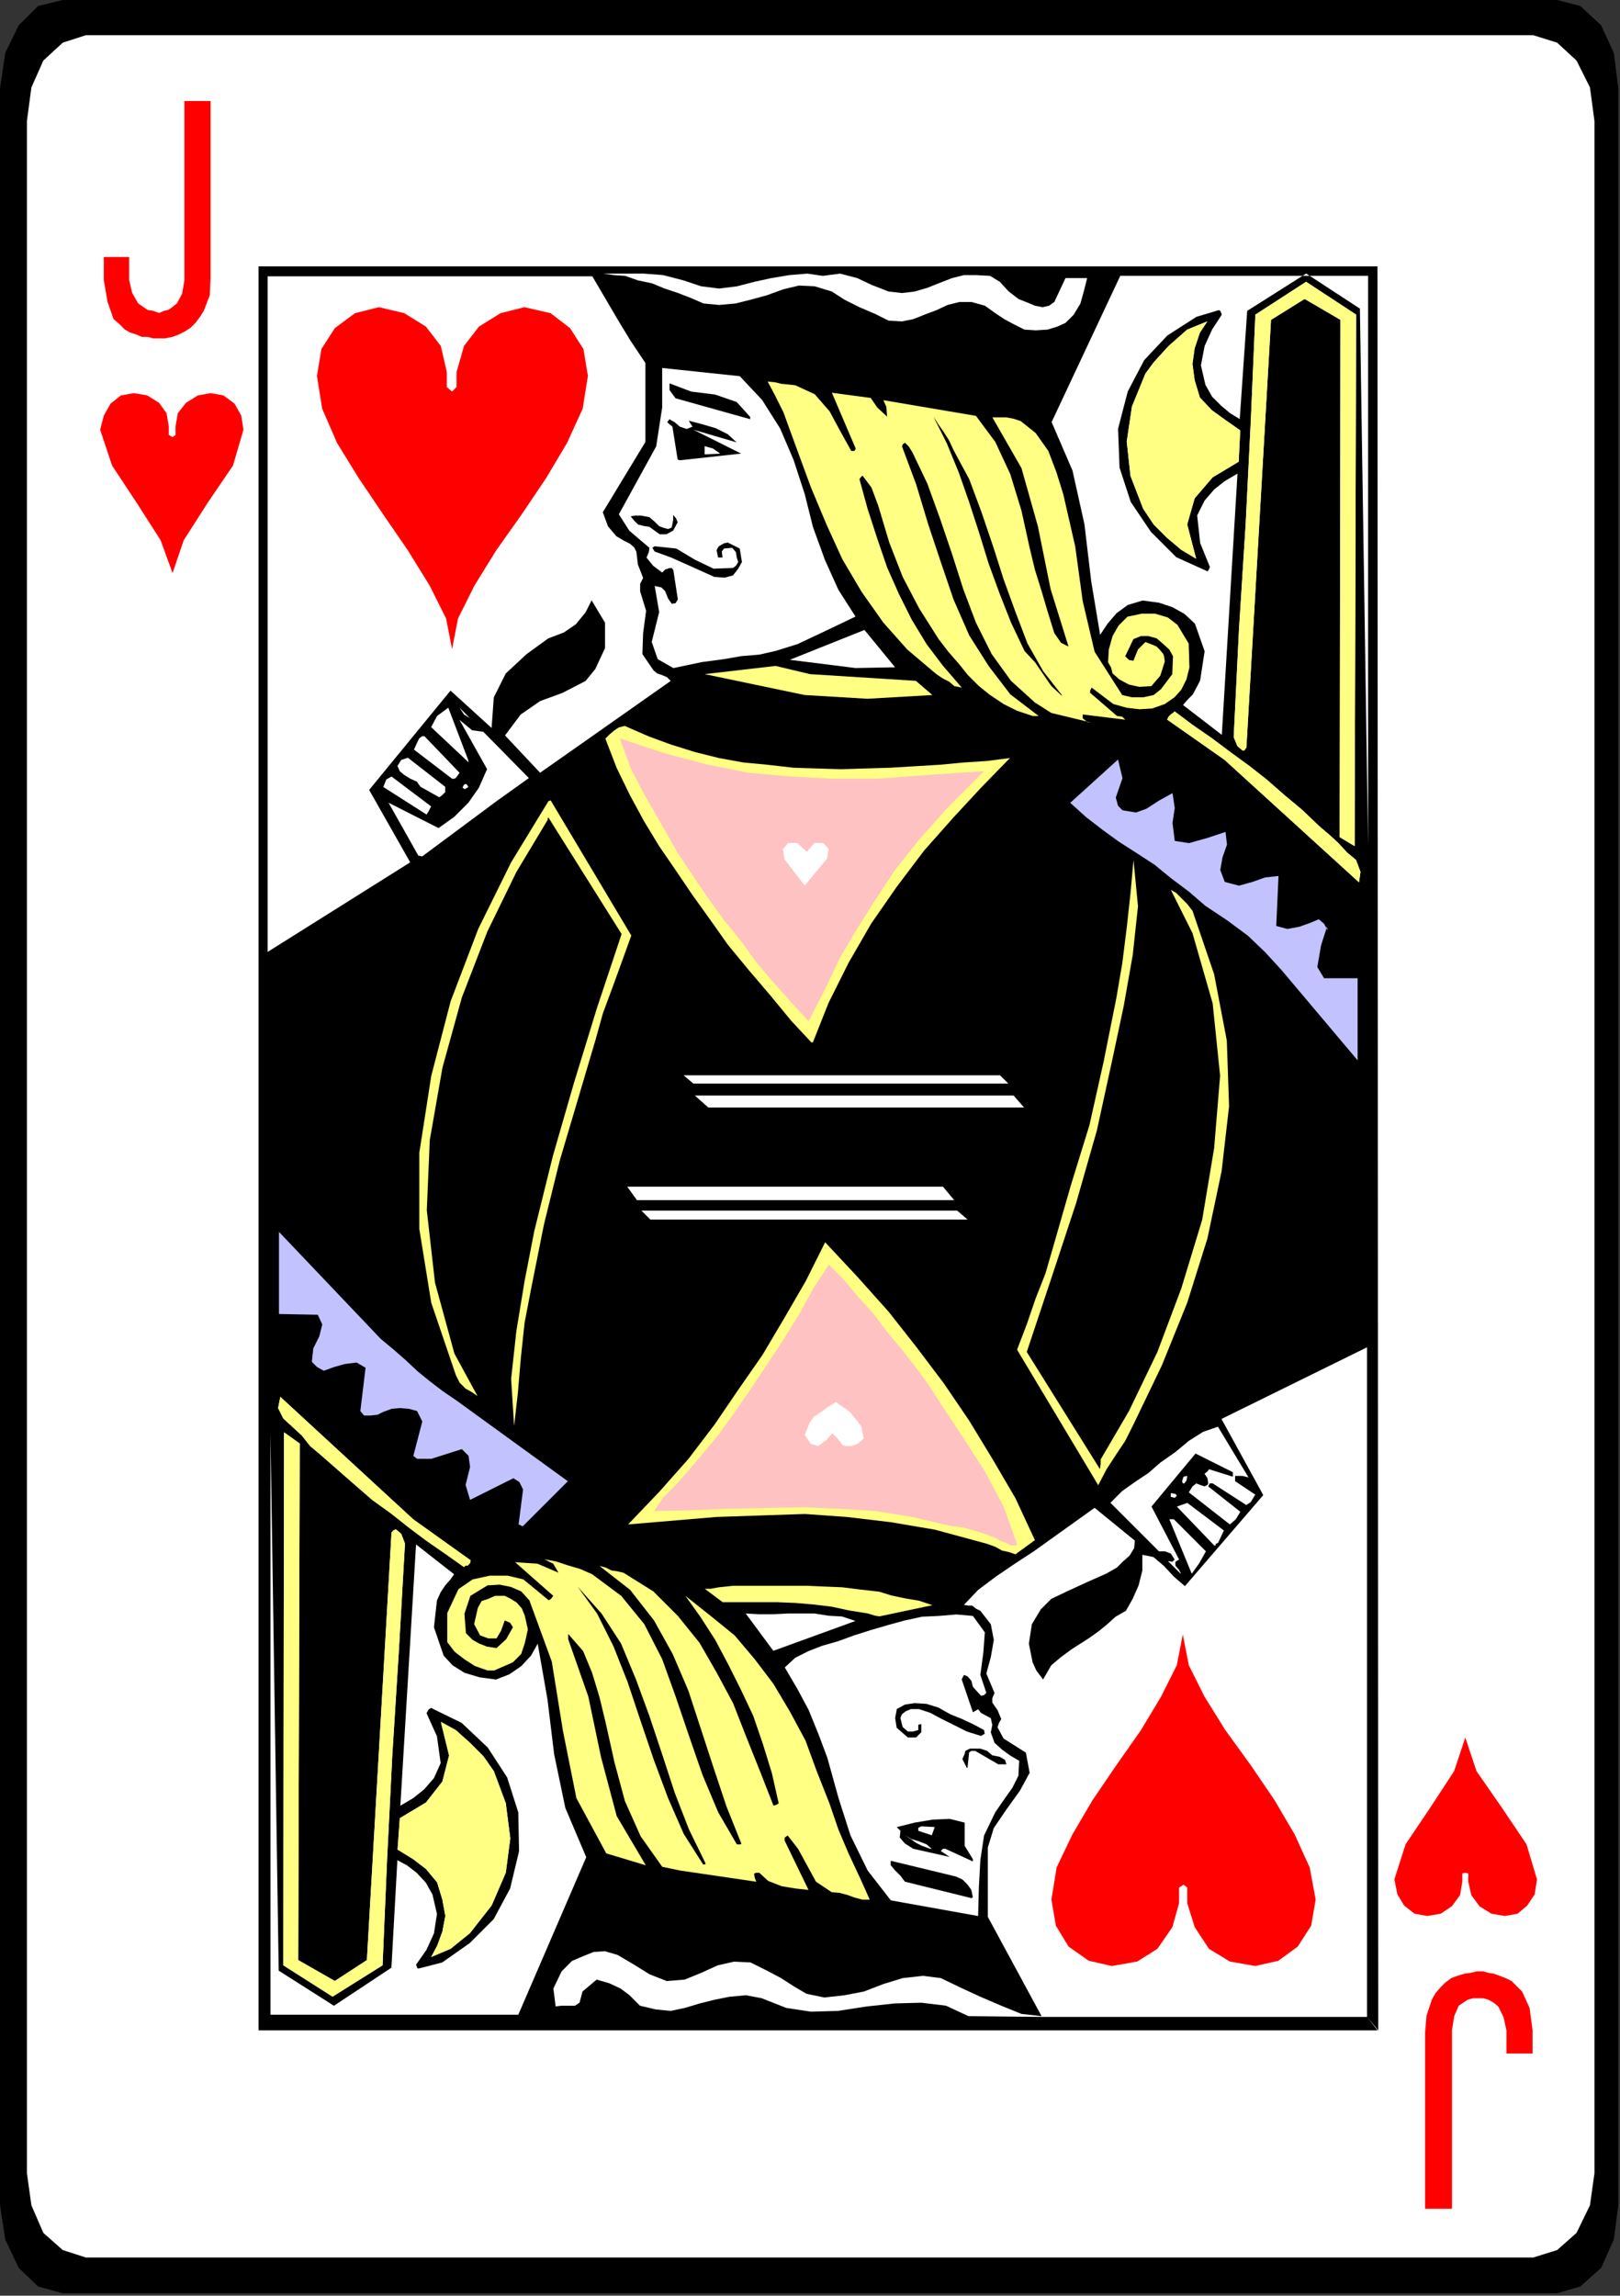 <?xml version="1.0" encoding="UTF-8" standalone="no"?>
<!-- Created with Inkscape (http://www.inkscape.org/) -->

<svg
   xmlns:dc="http://purl.org/dc/elements/1.1/"
   xmlns:cc="http://creativecommons.org/ns#"
   xmlns:rdf="http://www.w3.org/1999/02/22-rdf-syntax-ns#"
   xmlns:svg="http://www.w3.org/2000/svg"
   xmlns="http://www.w3.org/2000/svg"
   xmlns:sodipodi="http://sodipodi.sourceforge.net/DTD/sodipodi-0.dtd"
   xmlns:inkscape="http://www.inkscape.org/namespaces/inkscape"
   width="12.657mm"
   height="17.935mm"
   viewBox="0 0 12.657 17.935"
   version="1.1"
   id="svg7668"
   inkscape:version="0.92.3 (2405546, 2018-03-11)"
   sodipodi:docname="J.svg">
  <rect x="0" y="0" width="12.657" height="17.935" fill="#333333" stroke="none"/>
  <defs
     id="defs7662" />
  <sodipodi:namedview
     id="base"
     pagecolor="#ffffff"
     bordercolor="#666666"
     borderopacity="1.0"
     inkscape:pageopacity="0.0"
     inkscape:pageshadow="2"
     inkscape:zoom="0.35"
     inkscape:cx="-170.36695"
     inkscape:cy="502.46386"
     inkscape:document-units="mm"
     inkscape:current-layer="layer1"
     showgrid="false"
     inkscape:window-width="1920"
     inkscape:window-height="1052"
     inkscape:window-x="0"
     inkscape:window-y="0"
     inkscape:window-maximized="1" />
  <g
     inkscape:label="Layer 1"
     inkscape:groupmode="layer"
     id="layer1"
     transform="translate(-150.91,-263.842)">
    <g
       id="g3162"
       transform="matrix(0.081,0,0,-0.081,151.4,263.842)">
      <path
         d="m 0,0 h 144.145 l 2.231,-0.576 2.017,-1.871 1.223,-2.664 0.432,-3.385 v -204.192 l -0.432,-3.312 -1.223,-2.736 -2.017,-1.8 -2.231,-0.649 H 0 l -2.376,0.649 -1.872,1.8 -1.296,2.736 -0.504,3.312 V -8.496 l 0.504,3.385 1.296,2.664 1.872,1.871 z"
         style="fill:#000000;fill-opacity:1;fill-rule:nonzero;stroke:none"
         id="path3164"
         inkscape:connector-curvature="0" />
    </g>
    <g
       id="g3166"
       transform="matrix(0.081,0,0,-0.081,151.581,264.117)">
      <path
         d="m 0,0 h 139.607 l 2.305,-0.72 1.871,-1.728 1.296,-2.592 0.433,-3.24 v -197.928 l -0.433,-3.097 -1.296,-2.663 -1.871,-1.656 -2.305,-0.721 H 0 l -2.232,0.721 -1.872,1.656 -1.152,2.663 -0.432,3.097 V -8.28 l 0.432,3.24 1.152,2.592 1.872,1.728 z"
         style="fill:#ffffff;fill-opacity:1;fill-rule:nonzero;stroke:none"
         id="path3168"
         inkscape:connector-curvature="0" />
    </g>
    <g
       id="g3170"
       transform="matrix(0.081,0,0,-0.081,152.229,267.24)">
      <path
         d="m 0,0 v 0.793 l -0.217,1.295 -0.72,1.008 -1.152,0.72 -1.296,0.216 -1.223,-0.216 -1.009,-0.792 -0.648,-1.151 -0.36,-1.369 1.152,-3.455 2.376,-3.601 2.304,-3.6 1.152,-3.168 1.08,3.168 2.304,3.6 2.448,3.601 L 7.199,0.504 6.983,1.873 6.336,3.024 5.256,3.816 4.031,4.032 2.808,3.816 1.655,3.096 0.863,2.088 0.647,0.793 V 0 L 0.359,-0.216 Z"
         style="fill:#ff0000;fill-opacity:1;fill-rule:nonzero;stroke:none"
         id="path3172"
         inkscape:connector-curvature="0" />
    </g>
    <g
       id="g3174"
       transform="matrix(0.081,0,0,-0.081,162.335,278.478)">
      <path
         d="m 0,0 v -0.792 l -0.215,-1.296 -0.793,-1.08 -1.079,-0.721 -1.296,-0.215 -1.224,0.215 -1.008,0.792 -0.649,1.081 -0.288,1.44 1.08,3.384 2.376,3.528 2.305,3.527 1.08,3.241 L 1.369,9.863 3.816,6.336 6.192,2.808 7.201,-0.576 6.984,-2.016 6.265,-3.097 5.329,-3.889 4.104,-4.104 2.809,-3.889 1.656,-3.168 0.864,-2.088 0.576,-0.792 V 0 L 0.289,0.072 Z"
         style="fill:#ff0000;fill-opacity:1;fill-rule:nonzero;stroke:none"
         id="path3176"
         inkscape:connector-curvature="0" />
    </g>
    <g
       id="g3178"
       transform="matrix(0.081,0,0,-0.081,152.93,279.704)">
      <path
         d="M 0,0 H 107.928 L 106.92,1.296 H 75.528 L 68.472,1.368 66.312,2.376 63.936,2.664 61.344,2.593 58.68,2.304 55.872,1.872 53.28,1.8 50.904,2.16 48.528,3.097 47.016,3.384 45.432,3.24 43.991,2.952 42.552,2.593 41.112,2.16 39.743,1.872 38.304,2.017 36.792,2.376 35.784,3.384 34.92,4.032 33.84,4.536 32.616,4.896 31.248,3.744 30.96,2.664 30.528,2.376 h -0.72 -0.577 l -0.576,-0.072 -0.216,1.728 0.792,1.656 1.008,1.008 1.009,0.432 1.079,0.433 1.08,0.071 1.225,-0.36 1.584,-0.936 1.512,-0.937 1.656,-0.647 1.728,0.144 1.584,0.648 1.584,0.721 1.583,0.359 1.584,-0.072 1.584,-0.791 1.368,-0.721 1.225,-0.792 1.224,-0.72 1.727,-0.36 1.945,0.216 1.872,0.36 1.872,0.72 1.872,0.576 1.944,0.216 1.728,-0.216 1.944,-0.936 1.872,-0.864 2.016,-0.864 1.944,-0.792 1.944,-0.216 -5.184,9.576 v 6.696 l 0.576,1.873 1.224,1.799 1.295,1.8 0.937,1.728 -0.36,1.944 -2.161,1.368 -0.575,1.079 0.144,0.433 0.216,0.359 -0.36,0.865 -0.504,0.72 v 0.432 l 0.215,0.504 -0.791,1.872 0.432,1.584 0.288,1.656 -0.288,1.512 -1.008,1.296 -0.432,0.217 -0.36,0.287 h -0.36 l -0.432,0.072 1.367,1.439 1.729,1.297 1.8,1.224 1.872,1.224 5.832,4.175 3.888,-3.168 L 84.456,46.513 84.024,45.792 83.376,45.216 82.8,44.64 81.792,44.063 79.848,43.2 l -1.872,-0.864 -1.512,-0.72 -1.008,-1.008 -0.864,-1.44 -0.288,-1.872 0.36,-1.8 0.36,-0.792 0.648,-0.864 0.792,1.368 0.935,0.792 1.08,0.792 1.584,1.008 1.009,0.72 0.791,0.648 0.792,0.72 1.009,0.576 0.648,1.152 0.576,1.296 0.36,1.44 v 1.512 l 1.079,-0.217 1.009,-0.863 0.935,-1.008 1.081,-0.936 7.559,8.784 -4.031,7.344 14.04,6.912 V 1.296 L 108,0 107.928,170.136 H 0 V 0 L 1.512,1.584 H 1.368 Z"
         style="fill:#000000;fill-opacity:1;fill-rule:nonzero;stroke:none"
         id="path3180"
         inkscape:connector-curvature="0" />
    </g>
    <g
       id="g3182"
       transform="matrix(0.081,0,0,-0.081,153.519,279.512)">
      <path
         d="M 0,0 -5.327,3.385 -6.12,55.225 V 53.063 -0.863 h 23.904 l 6.553,15.191 -2.017,4.752 -1.08,5.184 -0.648,5.328 -0.936,5.328 -0.647,-1.152 -0.937,-1.008 -1.151,-0.792 -1.297,-0.504 -1.584,0.217 -1.439,0.431 -1.153,0.72 -0.864,0.936 -0.936,2.736 0.289,2.592 0.359,0.793 0.433,0.647 0.503,0.576 0.36,0.504 -3.671,2.88 -1.513,-25.2 1.225,0.721 1.079,0.863 0.936,1.08 0.648,1.44 -0.359,2.592 -1.008,2.233 0.216,0.359 0.215,0.145 2.953,-1.441 2.519,-2.376 1.872,-2.88 1.08,-3.385 0.072,-3.743 L 16.992,11.305 15.408,8.352 13.104,6.048 10.44,4.176 8.208,3.601 H 8.064 L 7.921,3.96 8.929,5.4 9.648,6.984 9.937,8.855 9.505,10.729 8.856,11.88 7.992,12.816 7.056,13.536 6.12,14.04 5.544,3.672 Z"
         style="fill:#ffffff;fill-opacity:1;fill-rule:nonzero;stroke:none"
         id="path3184"
         inkscape:connector-curvature="0" />
    </g>
    <g
       id="g3186"
       transform="matrix(0.081,0,0,-0.081,153.899,279.196)">
      <path
         d="M 0,0 0.433,10.151 0.937,20.231 1.584,30.527 2.161,40.68 1.801,41.615 1.297,42.047 1.08,41.976 0.864,41.759 -1.512,0.504 -4.607,-1.513 -8.136,0.504 -7.991,50.328 -9.504,51.407 -9.575,0 -4.823,-3.024 Z"
         style="fill:#ffffff;fill-opacity:1;fill-rule:nonzero;stroke:none"
         id="path3188"
         inkscape:connector-curvature="0" />
    </g>
    <g
       id="g3190"
       transform="matrix(0.081,0,0,-0.081,153.899,279.196)">
      <path
         d="M 0,0 0.433,10.151 0.937,20.231 1.584,30.527 2.161,40.68 1.801,41.615 1.297,42.047 1.08,41.976 0.864,41.759 -1.512,0.504 -4.607,-1.513 -8.136,0.504 -7.991,50.328 -9.504,51.407 -9.575,0 -4.823,-3.024 Z"
         style="fill:#ffff83;fill-opacity:1;fill-rule:nonzero;stroke:none"
         id="path3192"
         inkscape:connector-curvature="0" />
    </g>
    <g
       id="g3194"
       transform="matrix(0.081,0,0,-0.081,154.751,278.729)">
      <path
         d="M 0,0 1.368,3.169 1.8,6.48 1.368,9.864 0.216,12.96 l -1.008,1.44 -1.296,1.296 -1.368,1.225 -1.44,0.792 0.792,-3.24 -0.648,-2.52 L -6.336,9.937 -8.855,8.425 -9.072,5.4 -7.56,4.465 l 1.224,-0.937 1.08,-1.296 0.504,-1.655 0.288,-1.584 -0.288,-1.513 -0.504,-1.368 -0.576,-1.079 1.872,0.792 1.872,1.512 1.296,1.656 z"
         style="fill:#ffffff;fill-opacity:1;fill-rule:nonzero;stroke:none"
         id="path3196"
         inkscape:connector-curvature="0" />
    </g>
    <g
       id="g3198"
       transform="matrix(0.081,0,0,-0.081,154.751,278.729)">
      <path
         d="M 0,0 1.368,3.169 1.8,6.48 1.368,9.864 0.216,12.96 l -1.008,1.44 -1.296,1.296 -1.368,1.225 -1.44,0.792 0.792,-3.24 -0.648,-2.52 L -6.336,9.937 -8.855,8.425 -9.072,5.4 -7.56,4.465 l 1.224,-0.937 1.08,-1.296 0.504,-1.655 0.288,-1.584 -0.288,-1.513 -0.504,-1.368 -0.576,-1.079 1.872,0.792 1.872,1.512 1.296,1.656 z"
         style="fill:#ffff83;fill-opacity:1;fill-rule:nonzero;stroke:none"
         id="path3200"
         inkscape:connector-curvature="0" />
    </g>
    <g
       id="g3202"
       transform="matrix(0.081,0,0,-0.081,158.552,278.811)">
      <path
         d="m 0,0 0.071,2.735 0.145,2.664 0.359,2.376 1.08,2.232 0.793,1.153 0.864,1.223 0.576,1.152 0.072,1.441 -0.864,0.503 -0.792,0.577 -0.72,0.647 -0.36,1.008 0.144,0.721 L 1.224,19.08 0.288,19.584 0,19.943 l -0.504,-0.288 -1.08,3.168 0.216,0.433 0.359,-0.145 0.361,-0.431 0.144,-0.576 0.792,-0.865 0.287,0.073 0.217,0.215 -0.576,1.729 0.288,2.16 0.143,1.943 -1.151,1.584 -1.584,0.145 -1.728,-0.145 -1.584,-0.072 -1.656,-0.359 -1.584,-0.432 -1.728,-0.504 -1.584,-0.505 -1.584,-0.575 -1.512,-0.433 -1.297,-0.503 -1.295,-0.649 -1.008,-0.935 1.223,-2.088 1.08,-2.017 0.937,-2.304 0.864,-2.303 1.08,-3.888 1.152,-3.601 1.656,-3.383 2.231,-2.88 z"
         style="fill:#ffffff;fill-opacity:1;fill-rule:nonzero;stroke:none"
         id="path3204"
         inkscape:connector-curvature="0" />
    </g>
    <g
       id="g3206"
       transform="matrix(0.081,0,0,-0.081,157.647,278.683)">
      <path
         d="M 0,0 H 0.288 0.72 l -0.936,2.088 -1.08,2.304 -1.008,2.376 -0.864,2.519 -1.224,3.096 -1.08,2.952 -1.511,2.809 -1.584,2.664 -1.801,2.376 -1.945,2.303 -2.303,1.872 -2.447,1.945 1.439,-2.017 1.439,-2.231 1.297,-2.449 1.224,-2.447 1.152,-2.449 0.936,-2.735 0.864,-2.808 0.649,-2.881 -0.217,-0.143 -0.287,-0.073 -1.297,3.312 -1.296,3.24 -1.296,3.313 -1.584,2.952 -1.656,2.88 -2.088,2.591 -2.376,2.376 -2.88,1.8 -0.648,0.145 -0.504,0.071 -0.577,0.288 -0.575,0.145 2.952,-2.305 2.304,-2.951 1.8,-3.24 1.512,-3.528 1.224,-3.744 1.224,-3.744 1.224,-3.672 1.44,-3.601 -0.072,-0.072 h -0.36 l -1.8,3.096 -1.512,3.6 -1.296,3.745 -1.296,3.816 -1.296,3.6 -1.728,3.383 -2.232,2.737 -2.807,2.088 -1.153,0.504 -1.224,0.36 -1.081,0.359 -1.151,0.217 0.864,-0.433 0.504,-0.864 -2.016,0.864 -2.159,0.144 3.671,-3.239 -0.216,-0.288 -0.216,-0.145 -2.448,2.017 -1.512,0.36 h -1.728 l -1.656,-0.36 -1.368,-0.937 -1.08,-2.304 v -2.808 l 0.719,-0.936 0.937,-0.719 1.008,-0.649 1.223,-0.431 h 0.649 l 0.647,0.288 0.505,0.215 0.648,0.289 0.792,0.792 0.36,1.08 0.288,1.295 -0.288,1.296 -0.288,0.721 -0.504,0.575 -0.576,0.361 -0.576,0.288 h -0.936 l -0.648,-0.288 -0.648,-0.217 -0.36,-0.648 -0.36,-1.584 0.576,-1.08 0.792,-0.288 h 0.792 l 0.431,0.72 0.361,1.009 0.505,-0.217 0.287,-0.432 -0.648,-1.152 -0.936,-0.863 -0.936,0.144 -0.721,0.287 -0.647,0.361 -0.647,0.647 -0.145,1.873 0.576,1.728 1.655,1.008 1.153,0.071 1.08,-0.215 1.008,-0.433 0.792,-0.864 2.16,-5.903 1.08,-6.697 1.296,-6.479 2.88,-5.329 3.816,-1.151 -2.808,4.751 -1.512,5.688 -1.224,5.833 -1.944,5.543 v 0.36 0.144 l 1.44,-1.655 0.865,-2.088 0.719,-2.376 0.575,-2.376 0.865,-3.888 1.008,-3.744 1.512,-3.385 2.088,-2.951 1.729,-0.36 7.342,-1.08 -0.143,0.36 -0.072,0.432 0.215,0.072 h 0.288 L -9.072,1.799 -7.776,1.295 -6.479,1.08 -5.185,0.936 -7.488,5.688 V 5.976 L -7.2,6.191 -6.192,4.896 -5.328,3.312 -4.464,1.728 -2.952,0.72 -2.16,0.647 -1.368,0.432 -0.792,0.215 Z"
         style="fill:#ffff83;fill-opacity:1;fill-rule:nonzero;stroke:none"
         id="path3208"
         inkscape:connector-curvature="0" />
    </g>
    <g
       id="g3210"
       transform="matrix(0.081,0,0,-0.081,158.499,278.671)">
      <path
         d="M 0,0 0.145,0.071 0,0.792 -0.36,1.296 -0.864,1.8 -1.512,2.088 -7.776,3.6 V 3.168 L -7.344,2.664 -6.84,2.16 -6.407,1.584 Z"
         style="fill:#000000;fill-opacity:1;fill-rule:nonzero;stroke:none"
         id="path3212"
         inkscape:connector-curvature="0" />
    </g>
    <g
       id="g3214"
       transform="matrix(0.081,0,0,-0.081,156.415,278.408)">
      <path
         d="m 0,0 h 0.072 v 0.145 l -1.584,3.24 -1.368,3.527 -1.224,3.744 -1.224,3.672 -1.295,3.528 -1.44,3.457 -1.873,2.88 -2.304,2.592 1.873,-2.592 1.584,-3.168 1.367,-3.457 1.225,-3.672 L -4.896,10.08 -3.527,6.409 -2.016,2.952 -0.144,0 Z"
         style="fill:#000000;fill-opacity:1;fill-rule:nonzero;stroke:none"
         id="path3216"
         inkscape:connector-curvature="0" />
    </g>
    <g
       id="g3218"
       transform="matrix(0.081,0,0,-0.081,158.511,278.367)">
      <path
         d="M 0,0 -0.792,1.296 V 3.528 L -2.232,3.888 -3.888,3.815 -5.616,3.528 -7.344,3.096 -6.984,2.735 -7.056,2.088 -6.552,1.512 -5.76,1.008 -2.232,0.216 -3.097,0.792 -2.881,1.008 h 0.217 L 0,-0.216 v 0.144 z"
         style="fill:#000000;fill-opacity:1;fill-rule:nonzero;stroke:none"
         id="path3220"
         inkscape:connector-curvature="0" />
    </g>
    <g
       id="g3222"
       transform="matrix(0.081,0,0,-0.081,158.178,278.286)">
      <path
         d="M 0,0 H 0.145 L -0.359,0.432 -1.08,0.72 -1.8,0.937 -2.447,1.296 -1.872,0.937 -1.367,0.576 -0.792,0.288 Z"
         style="fill:#ffffff;fill-opacity:1;fill-rule:nonzero;stroke:none"
         id="path3224"
         inkscape:connector-curvature="0" />
    </g>
    <g
       id="g3226"
       transform="matrix(0.081,0,0,-0.081,158.213,278.116)">
      <path
         d="M 0,0 -1.296,0.072 -1.584,-0.071 V -0.36 l 1.297,-0.432 z"
         style="fill:#ffffff;fill-opacity:1;fill-rule:nonzero;stroke:none"
         id="path3228"
         inkscape:connector-curvature="0" />
    </g>
    <g
       id="g3230"
       transform="matrix(0.081,0,0,-0.081,158.47,277.643)">
      <path
         d="M 0,0 0.145,1.368 0.36,1.512 H 0.721 L 2.953,0.216 h 0.36 0.432 L 3.601,0.647 3.097,0.936 2.377,1.08 1.873,1.512 1.225,1.728 H 0.721 0.217 L -0.215,1.512 -0.287,1.224 -0.504,0.72 -0.071,-0.144 0,-0.072 Z"
         style="fill:#000000;fill-opacity:1;fill-rule:nonzero;stroke:none"
         id="path3232"
         inkscape:connector-curvature="0" />
    </g>
    <g
       id="g3234"
       transform="matrix(0.081,0,0,-0.081,158.003,277.416)">
      <path
         d="M 0,0 H 0.288 0.793 L 1.296,0.504 V 1.296 L 1.008,1.225 V 0.721 L 0.505,0.576 H 0 l -0.504,0.432 -0.216,0.865 0.144,0.359 0.36,0.289 0.504,0.215 H 1.08 L 2.16,2.377 3.24,1.8 4.393,1.225 5.688,0.576 7.057,0.145 7.416,0.36 7.344,0.721 6.265,1.296 5.185,1.8 4.104,2.232 2.952,2.881 1.801,3.24 0.648,3.313 -0.287,3.169 -1.079,2.736 V 2.664 L -1.224,1.873 -1.079,0.937 Z"
         style="fill:#000000;fill-opacity:1;fill-rule:nonzero;stroke:none"
         id="path3236"
         inkscape:connector-curvature="0" />
    </g>
    <g
       id="g3238"
       transform="matrix(0.081,0,0,-0.081,156.952,276.739)">
      <path
         d="M 0,0 7.92,2.88 6.623,3.312 5.327,3.384 3.959,3.601 H 2.808 1.439 L 0,3.528 h -1.369 l -1.295,0.073 z"
         style="fill:#ffffff;fill-opacity:1;fill-rule:nonzero;stroke:none"
         id="path3240"
         inkscape:connector-curvature="0" />
    </g>
    <g
       id="g3242"
       transform="matrix(0.081,0,0,-0.081,157.781,276.47)">
      <path
         d="M 0,0 5.112,1.08 3.815,1.512 2.52,1.729 1.151,2.017 0,2.377 -1.872,2.592 -3.601,2.809 -5.4,2.881 -6.984,2.952 h -1.728 -1.8 -1.801 -1.799 L -14.76,2.881 -15.48,2.809 -16.272,2.664 h -0.577 l 1.729,-1.296 h 1.727 1.8 1.729 l 1.728,-0.071 1.728,-0.145 1.8,-0.215 1.656,-0.361 1.8,-0.287 0.719,-0.217 z"
         style="fill:#ffff83;fill-opacity:1;fill-rule:nonzero;stroke:none"
         id="path3244"
         inkscape:connector-curvature="0" />
    </g>
    <g
       id="g3246"
       transform="matrix(0.081,0,0,-0.081,160.221,276.137)">
      <path
         d="M 0,0 0.72,1.008 1.368,2.16 -1.728,5.256 H -1.872 -2.16 Z"
         style="fill:#ffffff;fill-opacity:1;fill-rule:nonzero;stroke:none"
         id="path3248"
         inkscape:connector-curvature="0" />
    </g>
    <g
       id="g3250"
       transform="matrix(0.081,0,0,-0.081,160.134,276.131)">
      <path
         d="m 0,0 -0.144,0.288 -0.36,0.433 V 1.08 l 0.36,0.217 -2.664,5.111 4.248,5.113 3.6,-1.8 V 9.576 9.288 L 2.736,10.009 2.592,9.793 2.304,9.576 2.592,9.145 2.664,8.641 2.592,8.497 2.304,8.353 1.872,8.497 1.513,8.641 1.152,8.353 0.792,7.776 4.752,4.681 5.328,5.185 5.761,5.904 2.664,8.353 2.808,8.641 H 3.097 L 6.336,6.553 6.769,6.841 7.2,7.561 5.256,8.856 V 9.145 9.36 h 0.72 L 6.552,9.217 3.6,14.113 2.16,13.608 0.792,12.744 -0.504,11.664 -1.943,10.656 -3.096,9.648 -4.392,8.785 -5.616,7.92 -6.768,6.769 -2.088,2.089 H -1.8 -1.512 L -0.937,1.872 -0.576,1.297 -0.792,1.08 -1.224,1.152 0,-0.071 Z"
         style="fill:#ffffff;fill-opacity:1;fill-rule:nonzero;stroke:none"
         id="path3252"
         inkscape:connector-curvature="0" />
    </g>
    <g
       id="g3254"
       transform="matrix(0.081,0,0,-0.081,154.564,276.073)">
      <path
         d="m 0,0 0.217,0.216 0.071,0.288 -5.543,3.96 -12.816,11.808 -0.216,-1.08 0.504,-1.008 0.863,-0.791 0.937,-0.866 0.792,-1.007 0.864,-0.72 1.727,-1.512 1.729,-1.512 1.656,-1.44 L -7.416,5.04 -5.688,3.672 -3.959,2.376 -2.087,1.08 -0.359,-0.145 -0.215,0 Z"
         style="fill:#ffffff;fill-opacity:1;fill-rule:nonzero;stroke:none"
         id="path3256"
         inkscape:connector-curvature="0" />
    </g>
    <g
       id="g3258"
       transform="matrix(0.081,0,0,-0.081,154.564,276.073)">
      <path
         d="m 0,0 0.217,0.216 0.071,0.288 -5.543,3.96 -12.816,11.808 -0.216,-1.08 0.504,-1.008 0.863,-0.791 0.937,-0.866 0.792,-1.007 0.864,-0.72 1.727,-1.512 1.729,-1.512 1.656,-1.44 L -7.416,5.04 -5.688,3.672 -3.959,2.376 -2.087,1.08 -0.359,-0.145 -0.215,0 Z"
         style="fill:#ffff83;fill-opacity:1;fill-rule:nonzero;stroke:none"
         id="path3260"
         inkscape:connector-curvature="0" />
    </g>
    <g
       id="g3262"
       transform="matrix(0.081,0,0,-0.081,161.115,265.979)">
      <path
         d="m 0,0 5.184,-3.385 0.792,-51.767 v 2.088 52.847 h -23.905 l -6.624,-14.111 2.016,-4.68 1.152,-5.184 0.649,-5.472 0.864,-5.185 0.72,1.08 0.863,1.009 1.08,0.791 1.44,0.433 1.584,-0.216 1.296,-0.433 1.153,-0.647 1.007,-0.937 0.936,-2.664 -0.432,-2.807 -0.288,-0.576 -0.431,-0.792 -0.505,-0.504 -0.432,-0.504 3.744,-2.88 1.513,25.199 -1.225,-0.72 -1.007,-0.792 -0.937,-1.08 -0.72,-1.439 0.288,-2.664 0.936,-2.305 -0.071,-0.215 -0.145,-0.217 -3.023,1.369 -2.449,2.448 -1.943,2.88 -1.08,3.311 -0.145,3.744 0.936,3.6 1.585,3.024 2.231,2.376 2.809,1.801 2.159,0.648 0.145,-0.073 0.143,-0.36 -0.935,-1.439 -0.721,-1.584 -0.359,-1.872 0.431,-1.873 0.649,-1.152 0.863,-0.863 0.864,-0.721 0.936,-0.576 0.721,10.44 z"
         style="fill:#ffffff;fill-opacity:1;fill-rule:nonzero;stroke:none"
         id="path3264"
         inkscape:connector-curvature="0" />
    </g>
    <g
       id="g3266"
       transform="matrix(0.081,0,0,-0.081,160.718,266.3)">
      <path
         d="m 0,0 -0.432,-10.08 -0.504,-10.151 -0.648,-10.224 -0.504,-10.297 0.36,-0.863 0.503,-0.432 h 0.145 l 0.216,0.287 2.376,41.256 3.24,2.017 3.456,-2.017 -0.072,-49.895 1.44,-0.865 L 9.72,0 4.896,3.168 Z"
         style="fill:#ffffff;fill-opacity:1;fill-rule:nonzero;stroke:none"
         id="path3268"
         inkscape:connector-curvature="0" />
    </g>
    <g
       id="g3270"
       transform="matrix(0.081,0,0,-0.081,160.718,266.3)">
      <path
         d="m 0,0 -0.432,-10.08 -0.504,-10.151 -0.648,-10.224 -0.504,-10.297 0.36,-0.863 0.503,-0.432 h 0.145 l 0.216,0.287 2.376,41.256 3.24,2.017 3.456,-2.017 -0.072,-49.895 1.44,-0.865 L 9.72,0 4.896,3.168 Z"
         style="fill:#ffff83;fill-opacity:1;fill-rule:nonzero;stroke:none"
         id="path3272"
         inkscape:connector-curvature="0" />
    </g>
    <g
       id="g3274"
       transform="matrix(0.081,0,0,-0.081,159.859,266.761)">
      <path
         d="m 0,0 -1.296,-3.168 -0.504,-3.384 0.361,-3.311 1.223,-3.168 1.008,-1.513 1.296,-1.296 1.368,-1.152 1.44,-0.863 -0.865,3.311 0.721,2.521 1.728,2.015 L 9,-8.496 9.145,-5.472 7.704,-4.464 6.408,-3.527 5.256,-2.304 4.752,-0.648 4.536,0.936 4.752,2.448 5.256,3.96 5.976,5.04 4.031,4.248 2.232,2.664 0.792,1.08 Z"
         style="fill:#ffffff;fill-opacity:1;fill-rule:nonzero;stroke:none"
         id="path3276"
         inkscape:connector-curvature="0" />
    </g>
    <g
       id="g3278"
       transform="matrix(0.081,0,0,-0.081,159.859,266.761)">
      <path
         d="m 0,0 -1.296,-3.168 -0.504,-3.384 0.361,-3.311 1.223,-3.168 1.008,-1.513 1.296,-1.296 1.368,-1.152 1.44,-0.863 -0.865,3.311 0.721,2.521 1.728,2.015 L 9,-8.496 9.145,-5.472 7.704,-4.464 6.408,-3.527 5.256,-2.304 4.752,-0.648 4.536,0.936 4.752,2.448 5.256,3.96 5.976,5.04 4.031,4.248 2.232,2.664 0.792,1.08 Z"
         style="fill:#ffff83;fill-opacity:1;fill-rule:nonzero;stroke:none"
         id="path3280"
         inkscape:connector-curvature="0" />
    </g>
    <g
       id="g3282"
       transform="matrix(0.081,0,0,-0.081,160.058,269.423)">
      <path
         d="m 0,0 -0.215,-0.216 -0.144,-0.288 5.544,-3.889 12.96,-11.806 0.144,1.008 -0.433,1.151 -0.863,0.72 -0.864,0.936 -0.864,0.792 -0.937,0.792 -1.655,1.584 -1.729,1.441 L 9.217,-6.264 7.561,-4.968 5.688,-3.6 3.961,-2.304 2.089,-1.008 0.36,0.288 0.217,0.145 Z"
         style="fill:#ffffff;fill-opacity:1;fill-rule:nonzero;stroke:none"
         id="path3284"
         inkscape:connector-curvature="0" />
    </g>
    <g
       id="g3286"
       transform="matrix(0.081,0,0,-0.081,160.058,269.423)">
      <path
         d="m 0,0 -0.215,-0.216 -0.144,-0.288 5.544,-3.889 12.96,-11.806 0.144,1.008 -0.433,1.151 -0.863,0.72 -0.864,0.936 -0.864,0.792 -0.937,0.792 -1.655,1.584 -1.729,1.441 L 9.217,-6.264 7.561,-4.968 5.688,-3.6 3.961,-2.304 2.089,-1.008 0.36,0.288 0.217,0.145 Z"
         style="fill:#ffff83;fill-opacity:1;fill-rule:nonzero;stroke:none"
         id="path3288"
         inkscape:connector-curvature="0" />
    </g>
    <g
       id="g3290"
       transform="matrix(0.081,0,0,-0.081,158.844,275.985)">
      <path
         d="M 0,0 1.872,1.367 0,5.4 l -2.231,3.816 -2.233,3.672 -2.447,3.599 -2.664,3.529 -2.664,3.384 -3.025,3.383 -3.096,3.313 -1.871,-3.744 -2.088,-3.6 -2.088,-3.528 -2.305,-3.312 -2.304,-3.384 -2.52,-3.312 -2.808,-3.168 -3.024,-3.168 4.248,0.36 4.248,0.36 4.248,0.144 4.32,0.144 4.033,-0.288 4.247,-0.504 4.248,-0.72 4.248,-1.152 0.793,-0.216 0.791,-0.288 0.648,-0.361 0.649,-0.143 0.431,-0.145 z"
         style="fill:#ffff83;fill-opacity:1;fill-rule:nonzero;stroke:none"
         id="path3292"
         inkscape:connector-curvature="0" />
    </g>
    <g
       id="g3294"
       transform="matrix(0.081,0,0,-0.081,158.844,275.915)">
      <path
         d="m 0,0 h 0.072 l 0.073,0.145 -1.296,3.599 -1.801,3.385 -2.088,3.24 -2.231,3.383 -1.153,1.801 -1.223,1.655 -1.297,1.657 -1.44,1.728 -1.296,1.727 -1.44,1.584 -1.44,1.729 -1.44,1.439 -1.512,-2.303 -1.296,-2.376 -1.511,-2.449 -1.513,-2.303 -1.584,-2.376 -1.584,-2.304 -1.655,-2.305 -1.801,-2.16 -1.152,-1.367 -1.152,-1.296 -1.224,-1.225 -0.864,-1.295 3.456,0.072 3.672,0.143 3.528,0.073 3.672,0.071 3.457,-0.144 3.527,-0.215 3.6,-0.577 L -6.264,1.873 -5.112,1.729 -4.031,1.44 -2.88,1.08 -1.944,0.721 -1.44,0.433 -0.863,0.217 -0.504,0 Z"
         style="fill:#ffc2c2;fill-opacity:1;fill-rule:nonzero;stroke:none"
         id="path3296"
         inkscape:connector-curvature="0" />
    </g>
    <g
       id="g3298"
       transform="matrix(0.081,0,0,-0.081,160.408,275.904)">
      <path
         d="M 0,0 0.145,0.072 H 0.216 L 0.793,1.296 -2.736,3.96 -3.743,3.6 -0.144,-0.145 H 0 Z"
         style="fill:#ffffff;fill-opacity:1;fill-rule:nonzero;stroke:none"
         id="path3300"
         inkscape:connector-curvature="0" />
    </g>
    <g
       id="g3302"
       transform="matrix(0.081,0,0,-0.081,154.985,275.764)">
      <path
         d="m 0,0 h 0.072 0.073 l 4.319,4.319 -10.728,7.777 -1.368,0.935 -1.223,0.937 -1.153,0.935 -1.152,1.08 -1.153,1.009 -1.295,1.079 -1.296,1.368 -1.44,1.512 -7.055,7.416 v -7.92 l 3.743,-0.071 0.432,-0.937 -0.288,-1.152 -0.576,-1.151 -0.143,-1.297 0.503,-0.504 0.648,-0.359 1.008,0.359 1.009,0.288 1.151,0.145 0.864,-0.504 -0.504,-4.176 0.36,-0.433 h 0.576 l 0.72,0.073 0.577,0.288 0.791,0.288 0.793,0.072 0.863,-0.072 0.792,-0.216 0.504,-1.008 -0.863,-3.312 0.359,-0.289 h 0.36 0.576 0.432 L -5.76,7.416 -5.112,6.768 -4.968,5.688 -5.399,3.96 -4.968,2.52 -0.792,4.607 -0.216,4.248 0.145,3.527 -0.288,0.144 -0.072,0.071 Z"
         style="fill:#c2c2ff;fill-opacity:1;fill-rule:nonzero;stroke:none"
         id="path3304"
         inkscape:connector-curvature="0" />
    </g>
    <g
       id="g3306"
       transform="matrix(0.081,0,0,-0.081,160.081,275.542)">
      <path
         d="M 0,0 H 0.144 L 0.288,0.216 0.144,0.36 -0.289,0.433 V 0.072 Z"
         style="fill:#ffffff;fill-opacity:1;fill-rule:nonzero;stroke:none"
         id="path3308"
         inkscape:connector-curvature="0" />
    </g>
    <g
       id="g3310"
       transform="matrix(0.081,0,0,-0.081,159.492,275.442)">
      <path
         d="m 0,0 0.792,1.512 0.936,1.44 0.864,1.295 0.792,1.585 2.736,5.688 2.447,6.047 1.945,6.193 1.368,6.479 0.721,6.264 -0.217,6.336 -1.224,6.408 -2.088,6.12 -0.505,0.649 -0.575,0.576 -0.504,0.504 -0.505,0.288 2.089,-4.176 1.945,-6.769 0.719,-6.983 L 11.16,32.472 10.008,25.56 7.992,18.936 5.688,12.815 2.952,7.128 0.216,2.447 V 2.016 L 0.145,1.512 -6.912,12.815 -4.536,19.943 -2.16,27.144 -0.144,34.2 1.44,41.472 2.448,46.224 3.312,51.12 3.815,55.8 3.384,60.264 3.097,57.096 2.736,53.783 2.304,50.327 1.728,46.943 0.504,40.823 -0.864,34.704 -2.664,28.872 -4.319,23.111 -5.112,20.375 -6.048,18 -6.912,15.479 -7.848,13.032 0,-0.072 Z"
         style="fill:#ffff83;fill-opacity:1;fill-rule:nonzero;stroke:none"
         id="path3312"
         inkscape:connector-curvature="0" />
    </g>
    <g
       id="g3314"
       transform="matrix(0.081,0,0,-0.081,155.195,270.101)">
      <path
         d="m 0,0 -3.6,-5.904 -3.168,-6.409 -2.664,-6.984 -1.872,-7.199 -1.152,-7.416 v -7.344 l 1.152,-7.128 2.376,-6.984 0.361,-0.721 0.576,-0.575 0.647,-0.36 0.504,-0.36 -2.232,4.104 -1.872,6.84 -0.791,6.983 0.288,6.769 1.223,6.984 1.872,6.767 2.448,6.336 2.808,5.761 3.024,5.039 v 0.145 L 0,-1.584 7.056,-12.816 4.681,-19.944 2.448,-27.217 0.433,-34.2 l -1.801,-7.273 -0.936,-4.824 -0.792,-4.823 -0.504,-4.609 0.288,-4.535 0.36,3.167 0.288,3.384 0.36,3.385 0.649,3.384 1.223,6.12 1.512,6.12 1.728,5.832 1.728,5.831 0.721,2.593 0.935,2.52 0.864,2.375 0.936,2.592 -7.776,13.033 z"
         style="fill:#ffff83;fill-opacity:1;fill-rule:nonzero;stroke:none"
         id="path3316"
         inkscape:connector-curvature="0" />
    </g>
    <g
       id="g3318"
       transform="matrix(0.081,0,0,-0.081,160.163,275.431)">
      <path
         d="M 0,0 0.216,0.288 0.287,0.72 -0.072,0.647 -0.217,0.216 -0.145,0 Z"
         style="fill:#ffffff;fill-opacity:1;fill-rule:nonzero;stroke:none"
         id="path3320"
         inkscape:connector-curvature="0" />
    </g>
    <g
       id="g3322"
       transform="matrix(0.081,0,0,-0.081,157.413,275.04)">
      <path
         d="m 0,0 0.504,-0.505 0.504,-0.647 0.36,-0.073 H 1.872 L 2.447,-1.009 3.024,-0.505 2.808,0.648 2.088,1.584 1.729,2.016 1.296,2.376 0.72,2.736 0.359,3.023 -0.36,2.592 -0.936,2.16 -1.368,1.871 -1.729,1.656 -2.16,1.08 l -0.504,-1.225 0.576,-0.864 0.72,-0.216 0.792,0.577 z"
         style="fill:#ffffff;fill-opacity:1;fill-rule:nonzero;stroke:none"
         id="path3324"
         inkscape:connector-curvature="0" />
    </g>
    <g
       id="g3326"
       transform="matrix(0.081,0,0,-0.081,161.517,272.126)">
      <path
         d="M 0,0 V 7.92 H -3.239 L -3.887,9 l 0.36,2.088 0.576,1.8 0.071,-0.361 -0.359,0.649 -0.504,0.431 -0.864,-0.359 -1.008,-0.36 -1.153,-0.216 -1.08,0.288 0.217,4.824 -1.297,-0.143 -1.223,-0.433 -1.296,-0.36 -1.368,0.36 -0.432,1.151 0.216,1.225 0.431,1.225 -0.143,1.223 -1.729,-0.576 -1.799,-0.504 -1.369,0.216 -0.215,1.728 0.215,1.44 -0.215,1.439 -1.296,-0.718 -1.225,-0.793 -1.007,-0.36 -1.297,0.216 -0.431,0.432 -0.216,0.792 0.647,1.872 -0.431,1.8 -4.608,-4.176 1.512,-1.367 1.584,-1.225 1.584,-1.152 1.8,-1.153 1.655,-1.079 1.584,-1.297 1.729,-1.296 1.583,-1.367 2.161,-1.44 1.943,-1.441 1.656,-1.584 1.584,-1.727 z"
         style="fill:#c2c2ff;fill-opacity:1;fill-rule:nonzero;stroke:none"
         id="path3328"
         inkscape:connector-curvature="0" />
    </g>
    <g
       id="g3330"
       transform="matrix(0.081,0,0,-0.081,157.261,271.986)">
      <path
         d="m 0,0 1.512,3.815 1.944,3.888 2.16,3.744 2.448,3.529 2.664,3.528 2.808,3.168 2.736,2.951 2.736,2.809 L 16.776,27.144 14.544,27 12.24,26.783 9.864,26.64 7.487,26.496 5.04,26.424 2.735,26.352 0.36,26.424 -1.872,26.496 -4.393,26.783 -6.696,27 l -2.376,0.432 -2.304,0.576 -2.305,0.72 -2.159,0.792 -2.304,1.007 -0.576,-0.143 -0.432,-0.288 -0.432,-0.361 -0.433,-0.431 1.081,-2.808 1.296,-2.664 1.368,-2.52 1.44,-2.376 1.584,-2.305 1.656,-2.447 1.656,-2.305 L -8.208,9.432 -6.192,6.983 -4.104,4.535 -2.088,2.088 -0.144,0 Z"
         style="fill:#ffff83;fill-opacity:1;fill-rule:nonzero;stroke:none"
         id="path3332"
         inkscape:connector-curvature="0" />
    </g>
    <g
       id="g3334"
       transform="matrix(0.081,0,0,-0.081,158.598,269.867)">
      <path
         d="m 0,0 -5.399,-0.36 -4.825,-0.36 h -4.464 l -4.031,0.215 -4.033,0.361 -3.959,0.791 -4.104,1.081 -4.32,1.44 1.079,-2.952 1.441,-2.737 1.584,-2.736 1.511,-2.664 1.441,-2.159 1.512,-2.233 1.511,-2.087 1.584,-1.944 1.512,-2.089 1.657,-1.943 1.728,-1.944 1.655,-1.8 1.584,3.096 1.44,3.024 1.657,2.808 1.727,2.736 1.945,2.951 2.231,2.809 2.809,3.168 z"
         style="fill:#ffc2c2;fill-opacity:1;fill-rule:nonzero;stroke:none"
         id="path3336"
         inkscape:connector-curvature="0" />
    </g>
    <g
       id="g3338"
       transform="matrix(0.081,0,0,-0.081,154.115,270.579)">
      <path
         d="m 0,0 -3.961,6.984 7.849,9.577 3.96,-3.601 0.215,2.952 1.153,2.304 2.015,1.872 2.088,1.512 1.512,0.576 1.152,0.792 0.936,1.152 0.577,1.151 1.295,-2.16 v -2.447 l -0.936,-2.016 -0.936,-1.152 -2.231,-1.152 -2.161,-0.792 -1.872,-1.296 -1.511,-2.016 3.383,-3.599 3.385,2.375 9.215,6.48 -0.359,0.359 -0.504,0.217 -0.433,0.144 -0.359,0.288 -1.08,1.584 0.072,2.016 0.288,2.16 -0.576,1.872 v 0.719 l 0.288,0.577 -0.505,1.297 -0.144,1.223 -0.215,0.432 -0.432,0.36 -0.576,0.287 -0.72,0.433 -0.792,0.936 -0.504,1.368 4.104,6.768 v 7.632 l -1.441,2.16 -1.223,2.016 -1.225,2.088 -1.224,2.088 h -31.32 V -8.641 Z"
         style="fill:#ffffff;fill-opacity:1;fill-rule:nonzero;stroke:none"
         id="path3340"
         inkscape:connector-curvature="0" />
    </g>
    <g
       id="g3342"
       transform="matrix(0.081,0,0,-0.081,157.197,270.76)">
      <path
         d="M 0,0 2.16,2.592 2.304,3.528 1.8,4.104 H 0.936 L 0.216,3.24 -0.721,4.104 H -1.584 L -2.088,3.528 -1.944,2.521 Z"
         style="fill:#ffffff;fill-opacity:1;fill-rule:nonzero;stroke:none"
         id="path3344"
         inkscape:connector-curvature="0" />
    </g>
    <g
       id="g3346"
       transform="matrix(0.081,0,0,-0.081,154.208,270.533)">
      <path
         d="M 0,0 7.272,5.4 10.296,7.56 5.904,12.023 4.824,12.168 3.601,13.176 6.264,8.424 5.472,6.624 4.464,5.184 3.096,3.816 1.584,2.736 -3.239,5.184 -0.36,0.072 h 0.072 z"
         style="fill:#ffffff;fill-opacity:1;fill-rule:nonzero;stroke:none"
         id="path3348"
         inkscape:connector-curvature="0" />
    </g>
    <g
       id="g3350"
       transform="matrix(0.081,0,0,-0.081,154.243,270.206)">
      <path
         d="M 0,0 0.216,0.36 0.432,0.793 -3.385,3.672 -3.889,3.385 -4.176,2.664 Z"
         style="fill:#ffffff;fill-opacity:1;fill-rule:nonzero;stroke:none"
         id="path3352"
         inkscape:connector-curvature="0" />
    </g>
    <g
       id="g3354"
       transform="matrix(0.081,0,0,-0.081,154.342,270.071)">
      <path
         d="M 0,0 0.288,0.217 0.576,0.504 V 0.793 1.008 L -3.024,3.816 -3.672,3.6 -4.032,3.024 -3.815,2.521 -3.384,2.16 -2.808,1.801 -2.16,1.512 -2.017,1.297 -1.8,1.008 Z"
         style="fill:#ffffff;fill-opacity:1;fill-rule:nonzero;stroke:none"
         id="path3356"
         inkscape:connector-curvature="0" />
    </g>
    <g
       id="g3358"
       transform="matrix(0.081,0,0,-0.081,154.541,270.007)">
      <path
         d="M 0,0 0.144,0.071 0.359,0.215 0.144,0.504 -0.072,0.432 -0.217,0.144 Z"
         style="fill:#ffffff;fill-opacity:1;fill-rule:nonzero;stroke:none"
         id="path3360"
         inkscape:connector-curvature="0" />
    </g>
    <g
       id="g3362"
       transform="matrix(0.081,0,0,-0.081,154.471,269.92)">
      <path
         d="M 0,0 0.216,0.288 0.36,0.505 -3.024,4.032 H -3.24 L -3.528,3.816 -3.744,3.384 -4.032,2.736 -0.36,-0.071 h 0.215 z"
         style="fill:#ffffff;fill-opacity:1;fill-rule:nonzero;stroke:none"
         id="path3364"
         inkscape:connector-curvature="0" />
    </g>
    <g
       id="g3366"
       transform="matrix(0.081,0,0,-0.081,154.57,269.785)">
      <path
         d="M 0,0 -1.943,5.112 -3.023,4.319 -3.6,3.24 0,-0.144 Z"
         style="fill:#ffffff;fill-opacity:1;fill-rule:nonzero;stroke:none"
         id="path3368"
         inkscape:connector-curvature="0" />
    </g>
    <g
       id="g3370"
       transform="matrix(0.081,0,0,-0.081,159.439,269.488)">
      <path
         d="M 0,0 -0.433,0.072 -0.864,0.433 V 0.576 0.792 L 3.239,0.288 2.951,0.576 2.447,0.647 -0.145,2.88 V 3.097 L 0,3.384 2.088,1.8 3.384,1.44 4.607,1.296 5.832,1.368 7.056,1.8 7.991,2.448 8.64,3.168 9.144,4.177 9.432,5.328 9.359,7.632 8.279,9.433 7.344,10.152 6.119,10.513 H 4.823 L 3.455,10.224 2.592,9.36 2.016,8.353 1.655,7.056 1.583,5.832 1.871,5.328 2.016,4.752 2.664,4.177 3.6,3.672 4.607,3.456 5.76,3.528 6.624,4.536 7.056,5.904 6.983,6.408 6.912,6.624 6.552,7.056 6.264,7.345 5.76,7.56 5.184,7.776 4.463,7.056 4.031,5.976 3.6,6.048 3.239,6.408 4.031,8.063 4.751,8.353 H 5.472 L 6.264,8.136 6.695,7.776 7.487,7.056 7.848,6.408 7.775,4.681 6.695,3.24 5.976,2.664 4.968,2.448 H 3.888 L 2.951,2.664 0.287,6.84 l -1.151,4.896 -0.72,5.256 -1.152,5.04 -0.649,2.088 -0.792,2.088 -1.223,1.729 -1.441,1.151 -0.647,0.216 -0.72,0.144 h -0.648 -0.72 l 2.807,-4.896 1.584,-5.615 1.225,-6.049 1.728,-5.543 -0.721,0.359 -0.648,0.936 -0.648,2.088 -0.575,1.944 -0.649,2.089 -0.504,2.088 -0.792,3.599 -1.08,3.528 -1.44,3.096 -1.871,2.521 -8.928,1.511 0.287,-0.648 0.072,-0.935 -0.935,0.863 -0.649,0.936 -3.744,0.504 2.305,-5.4 -0.144,-0.216 h -0.289 l -1.08,1.944 -1.007,1.872 -1.441,1.657 -1.871,0.863 -0.648,0.072 -0.721,0.072 -0.575,0.144 -0.721,0.072 0.721,-1.368 0.792,-1.584 1.367,-3.744 1.297,-3.527 1.511,-3.601 1.512,-3.311 1.872,-3.168 2.089,-2.954 2.303,-2.591 2.808,-2.375 0.648,-0.433 0.577,-0.288 0.503,-0.432 0.721,-0.144 -1.801,2.088 -1.583,2.088 -1.441,2.377 -1.223,2.447 -1.153,2.592 -0.935,2.736 -0.937,2.881 -0.792,2.879 0.073,0.144 0.216,0.216 0.864,-1.151 0.647,-1.729 1.08,-3.599 1.296,-3.313 1.584,-3.023 1.872,-2.954 0.937,-1.223 1.008,-1.152 0.863,-1.08 1.08,-1.08 L -9.792,2.664 -8.496,1.8 -7.2,1.152 -5.688,0.647 h 0.288 0.288 l -2.737,2.089 -2.088,2.736 -1.872,2.952 -1.511,3.456 -1.225,3.599 -1.224,3.673 -1.151,3.816 -1.369,3.672 0.072,0.216 L -18,27 l 0.359,-0.36 0.361,-0.577 1.439,-3.023 1.225,-3.384 1.151,-3.384 1.08,-3.384 1.225,-3.241 1.512,-3.023 1.872,-2.592 2.303,-2.088 1.584,-1.007 z"
         style="fill:#ffff83;fill-opacity:1;fill-rule:nonzero;stroke:none"
         id="path3372"
         inkscape:connector-curvature="0" />
    </g>
    <g
       id="g3374"
       transform="matrix(0.081,0,0,-0.081,154.582,269.453)">
      <path
         d="M 0,0 -1.008,1.008 -0.576,0.359 Z"
         style="fill:#ffffff;fill-opacity:1;fill-rule:nonzero;stroke:none"
         id="path3376"
         inkscape:connector-curvature="0" />
    </g>
    <g
       id="g3378"
       transform="matrix(0.081,0,0,-0.081,157.197,269.272)">
      <path
         d="M 0,0 6.048,-0.36 12.313,0 10.729,1.368 0.504,2.017 -2.809,2.808 -9.648,2.017 Z"
         style="fill:#ffff83;fill-opacity:1;fill-rule:nonzero;stroke:none"
         id="path3380"
         inkscape:connector-curvature="0" />
    </g>
    <g
       id="g3382"
       transform="matrix(0.081,0,0,-0.081,159.206,269.272)">
      <path
         d="m 0,0 -1.8,2.304 -1.512,2.664 -1.152,3.024 -1.151,3.168 -1.008,3.168 -1.152,3.384 -1.153,3.096 -1.511,2.808 -0.432,0.936 -0.504,0.792 -0.505,0.719 -0.504,0.793 1.296,-2.591 1.152,-2.809 1.008,-2.88 0.936,-2.88 0.936,-3.024 1.08,-2.952 1.08,-2.737 L -3.6,4.248 -2.592,3.168 -1.8,2.017 -1.008,0.864 0,-0.071 Z"
         style="fill:#000000;fill-opacity:1;fill-rule:nonzero;stroke:none"
         id="path3384"
         inkscape:connector-curvature="0" />
    </g>
    <g
       id="g3386"
       transform="matrix(0.081,0,0,-0.081,157.594,268.659)">
      <path
         d="m 0,0 -1.656,2.592 -1.297,2.881 -1.151,3.168 -0.792,3.168 -1.081,3.312 -1.295,3.024 -1.728,2.736 -2.16,2.304 -7.488,0.792 V 20.16 l -0.577,-3.744 -3.599,-6.552 1.008,-1.584 1.943,-1.655 -0.071,-0.433 -0.216,-0.504 0.647,-0.792 0.865,-0.648 0.288,0.289 0.431,0.144 h 0.216 l 0.145,-0.216 0.431,-2.809 -0.216,-0.359 -0.36,-0.072 -0.359,0.504 -0.288,0.719 -0.361,0.361 -0.648,0.144 0.432,-2.52 -0.719,-2.88 0.575,-1.657 1.513,-0.864 2.736,0.576 2.159,0.288 1.656,0.289 1.728,0.143 1.584,0.36 2.088,0.648 2.304,1.08 z"
         style="fill:#ffffff;fill-opacity:1;fill-rule:nonzero;stroke:none"
         id="path3388"
         inkscape:connector-curvature="0" />
    </g>
    <g
       id="g3390"
       transform="matrix(0.081,0,0,-0.081,157.594,269.061)">
      <path
         d="M 0,0 3.815,0.072 0.863,3.673 -6.336,0.792 Z"
         style="fill:#ffffff;fill-opacity:1;fill-rule:nonzero;stroke:none"
         id="path3392"
         inkscape:connector-curvature="0" />
    </g>
    <g
       id="g3394"
       transform="matrix(0.081,0,0,-0.081,156.491,268.349)">
      <path
         d="M 0,0 1.008,-0.072 1.8,0.145 2.304,0.792 2.664,1.439 2.448,2.736 1.296,3.313 0.936,3.24 0.432,2.952 0.216,2.592 0.36,1.872 H 0.504 0.792 L 0.72,2.448 0.936,2.736 1.728,2.809 2.088,2.376 2.16,1.872 2.304,1.439 2.088,1.08 1.8,0.864 -0.072,0.792 l -1.8,0.864 -1.8,1.08 -2.089,0.216 -0.215,-0.143 0.215,-0.361 1.584,-0.576 1.297,-0.576 1.44,-0.648 z"
         style="fill:#000000;fill-opacity:1;fill-rule:nonzero;stroke:none"
         id="path3396"
         inkscape:connector-curvature="0" />
    </g>
    <g
       id="g3398"
       transform="matrix(0.081,0,0,-0.081,156.117,268.016)">
      <path
         d="M 0,0 0.648,0.36 1.08,1.152 0.937,1.513 0.648,1.873 V 1.369 L 0.504,0.648 0.145,0.504 -0.36,0.648 -0.72,0.793 -1.152,1.225 -1.656,1.656 -2.448,1.801 H -3.023 L -3.456,1.729 -3.096,1.297 -2.736,0.937 -2.16,0.793 -1.656,0.721 -1.152,0.36 -0.864,0.145 -0.647,0 Z"
         style="fill:#000000;fill-opacity:1;fill-rule:nonzero;stroke:none"
         id="path3400"
         inkscape:connector-curvature="0" />
    </g>
    <g
       id="g3402"
       transform="matrix(0.081,0,0,-0.081,156.222,267.438)">
      <path
         d="M 0,0 5.903,0.647 1.296,2.951 5.472,1.728 4.607,2.52 3.455,3.096 2.231,3.455 0.863,3.815 0.936,3.672 1.224,3.24 0.647,3.023 0,3.24 -0.505,3.672 -1.009,3.959 -1.225,3.672 -0.721,3.24 -0.217,0.072 Z"
         style="fill:#000000;fill-opacity:1;fill-rule:nonzero;stroke:none"
         id="path3404"
         inkscape:connector-curvature="0" />
    </g>
    <g
       id="g3406"
       transform="matrix(0.081,0,0,-0.081,156.421,267.392)">
      <path
         d="M 0,0 1.439,0.071 0.721,0.575 -0.072,0.791 V 0.359 0 Z"
         style="fill:#ffffff;fill-opacity:1;fill-rule:nonzero;stroke:none"
         id="path3408"
         inkscape:connector-curvature="0" />
    </g>
    <g
       id="g3410"
       transform="matrix(0.081,0,0,-0.081,156.771,267.117)">
      <path
         d="M 0,0 V 0.072 0.217 L -1.296,1.656 -3.385,2.377 -5.688,2.664 -7.776,3.457 V 2.809 L -7.2,2.017 Z"
         style="fill:#000000;fill-opacity:1;fill-rule:nonzero;stroke:none"
         id="path3412"
         inkscape:connector-curvature="0" />
    </g>
    <g
       id="g3414"
       transform="matrix(0.081,0,0,-0.081,158.914,266.417)">
      <path
         d="M 0,0 1.08,-0.072 2.231,0 3.168,0.288 3.96,0.648 4.752,1.439 5.4,2.52 5.76,3.816 6.048,4.968 H 3.96 L 2.88,2.664 2.376,2.305 1.729,2.16 1.008,2.305 0.504,2.52 -0.576,2.952 -1.512,3.672 -2.376,4.607 -3.312,5.184 -4.68,5.256 H -5.832 L -6.984,4.968 -8.28,4.464 -9.36,4.032 -10.584,3.672 -11.809,3.527 -13.104,3.672 -14.76,4.32 -16.128,4.968 -17.784,5.4 -19.439,5.184 -20.952,5.4 -22.68,5.256 -24.408,4.968 -26.064,4.607 -27.72,4.176 -29.448,3.96 -31.176,4.176 -32.904,4.752 -34.849,5.256 -36.72,5.4 h -1.944 -1.943 l 1.007,-0.144 1.08,-0.072 1.224,-0.432 1.368,-0.288 1.224,-0.504 1.296,-0.433 1.296,-0.504 1.152,-0.503 1.512,-0.144 1.584,0.144 1.44,0.36 1.584,0.433 1.584,0.576 1.512,0.359 1.512,-0.072 1.656,-0.504 1.223,-0.792 1.441,-0.72 1.512,-0.648 1.296,-0.648 1.295,-0.072 1.081,0.216 1.08,0.431 1.152,0.433 1.08,0.504 1.151,0.288 h 1.153 l 1.296,-0.359 1.007,-0.721 0.865,-0.576 0.936,-0.504 z"
         style="fill:#ffffff;fill-opacity:1;fill-rule:nonzero;stroke:none"
         id="path3416"
         inkscape:connector-curvature="0" />
    </g>
    <g
       id="g3418"
       transform="matrix(0.081,0,0,-0.081,154.401,266.866)">
      <path
         d="m 0,0 v 1.44 l -0.576,2.52 -1.44,1.872 -2.088,1.296 -2.448,0.576 -2.303,-0.576 -1.945,-1.44 -1.296,-2.016 -0.431,-2.592 0.504,-3.168 1.439,-3.311 2.088,-3.385 2.377,-3.528 2.375,-3.457 2.089,-3.382 1.584,-3.169 0.575,-2.952 0.576,2.952 1.584,3.169 2.088,3.382 2.448,3.457 2.376,3.528 2.016,3.385 1.512,3.311 0.504,3.168 -0.431,2.592 -1.296,2.016 -1.873,1.44 L 7.488,7.704 5.184,7.128 3.096,5.832 1.656,3.96 0.937,1.44 V 0 L 0.504,-0.433 Z"
         style="fill:#ff0000;fill-opacity:1;fill-rule:nonzero;stroke:none"
         id="path3420"
         inkscape:connector-curvature="0" />
    </g>
    <g
       id="g3422"
       transform="matrix(0.081,0,0,-0.081,160.122,278.589)">
      <path
         d="m 0,0 v -1.512 l -0.648,-2.304 -1.44,-2.087 -1.944,-1.225 -2.448,-0.432 -2.233,0.504 -1.943,1.368 -1.225,2.016 -0.432,2.521 0.504,3.095 1.512,3.168 1.944,3.313 2.304,3.384 2.376,3.383 1.944,3.241 1.513,3.023 0.575,2.952 L 0.936,21.456 2.447,18.433 4.464,15.192 6.912,11.809 9.216,8.425 11.159,5.112 12.6,1.944 13.176,-1.151 12.743,-3.672 11.447,-5.688 9.576,-7.056 7.344,-7.56 4.896,-7.128 2.88,-5.903 1.512,-3.816 0.791,-1.512 V 0 L 0.432,0.288 Z"
         style="fill:#ff0000;fill-opacity:1;fill-rule:nonzero;stroke:none"
         id="path3424"
         inkscape:connector-curvature="0" />
    </g>
    <g
       id="g3426"
       transform="matrix(0.081,0,0,-0.081,151.721,265.85)">
      <path
         d="m 0,0 h 2.448 v -2.232 l 0.288,-1.225 0.576,-1.008 0.503,-0.359 0.433,-0.288 0.504,-0.073 0.576,-0.215 0.504,0.215 0.36,0.073 0.432,0.288 0.432,0.359 0.504,0.937 0.216,1.296 v 17.28 h 2.52 V -2.017 L 10.225,-3.672 9.647,-5.185 9.288,-5.76 8.855,-6.336 8.352,-6.84 7.776,-7.2 7.2,-7.488 6.624,-7.704 5.904,-7.849 H 5.328 4.752 L 4.248,-7.704 H 3.672 L 3.168,-7.488 2.521,-7.272 2.017,-6.984 1.513,-6.48 0.936,-5.977 0.36,-4.32 0,-2.232 Z"
         style="fill:#ff0000;fill-opacity:1;fill-rule:nonzero;stroke:none"
         id="path3428"
         inkscape:connector-curvature="0" />
    </g>
    <g
       id="g3430"
       transform="matrix(0.081,0,0,-0.081,162.884,279.885)">
      <path
         d="M 0,0 H -2.521 V 2.231 L -2.809,3.527 -3.313,4.535 -3.744,4.896 -4.248,5.184 -4.752,5.328 H -5.256 -5.76 L -6.265,5.184 -6.696,4.896 -7.128,4.607 -7.56,3.6 -7.776,2.231 v -17.208 h -2.592 V 2.016 l 0.143,1.655 0.505,1.513 0.36,0.648 0.505,0.576 0.431,0.432 0.575,0.431 0.578,0.216 0.719,0.216 0.576,0.072 0.577,0.145 h 0.647 L -4.248,7.775 -3.744,7.703 -3.168,7.487 -2.592,7.271 -2.017,6.983 -1.512,6.479 -1.008,5.976 -0.288,4.392 0,2.231 Z"
         style="fill:#ff0000;fill-opacity:1;fill-rule:nonzero;stroke:none"
         id="path3432"
         inkscape:connector-curvature="0" />
    </g>
    <g
       id="g3434"
       transform="matrix(0.081,0,0,-0.081,156.339,272.401)">
      <path
         d="m 0,0 h 30.744 l 1.008,-1.152 H 1.296 Z"
         style="fill:#ffffff;fill-opacity:1;fill-rule:nonzero;stroke:none"
         id="path3436"
         inkscape:connector-curvature="0" />
    </g>
    <g
       id="g3438"
       transform="matrix(0.081,0,0,-0.081,158.365,273.218)">
      <path
         d="m 0,0 h -30.6 l -0.936,1.296 H -1.08 Z"
         style="fill:#ffffff;fill-opacity:1;fill-rule:nonzero;stroke:none"
         id="path3440"
         inkscape:connector-curvature="0" />
    </g>
    <g
       id="g3442"
       transform="matrix(0.081,0,0,-0.081,156.251,272.243)">
      <path
         d="M 0,0 H 30.527 L 31.32,-0.793 H 0.937 Z"
         style="fill:#ffffff;fill-opacity:1;fill-rule:nonzero;stroke:none"
         id="path3444"
         inkscape:connector-curvature="0" />
    </g>
    <g
       id="g3446"
       transform="matrix(0.081,0,0,-0.081,158.47,273.37)">
      <path
         d="m 0,0 h -30.6 l -0.864,0.863 h 30.457 z"
         style="fill:#ffffff;fill-opacity:1;fill-rule:nonzero;stroke:none"
         id="path3448"
         inkscape:connector-curvature="0" />
    </g>
  </g>
</svg>
